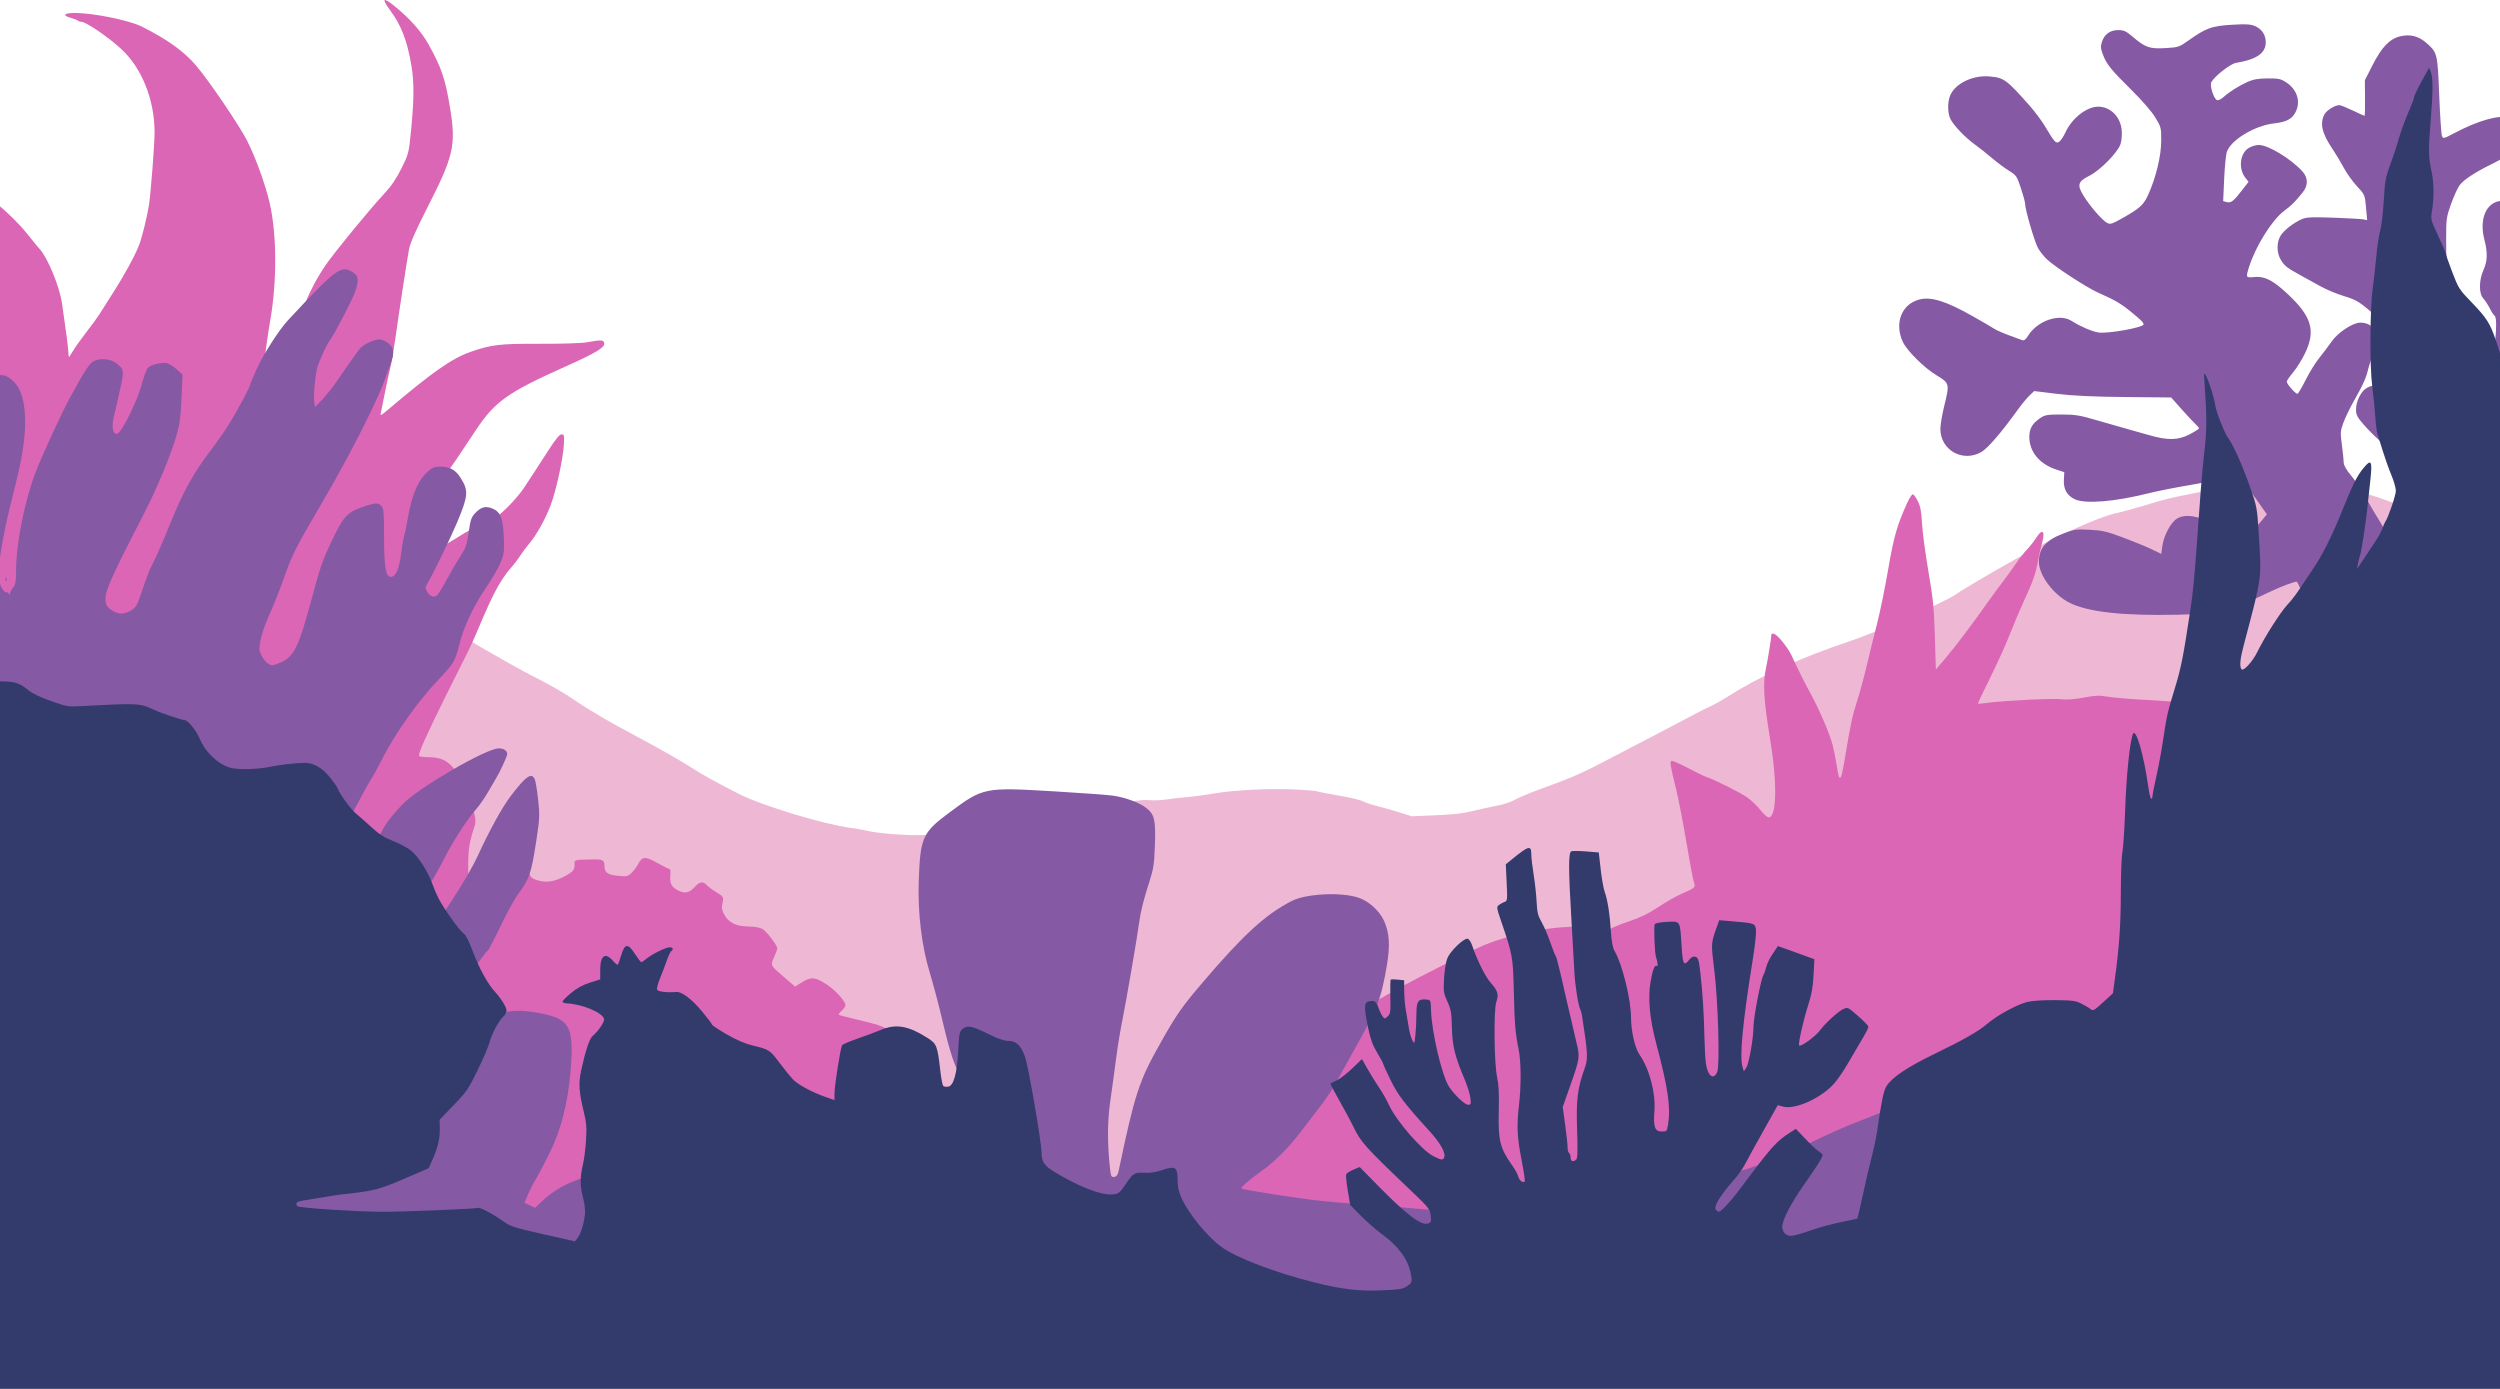 <svg width="1440" height="800" viewBox="0 0 1440 800" fill="none" xmlns="http://www.w3.org/2000/svg">
<path d="M9 720.975C9 349.187 9.065 332.522 10.51 331.382C11.341 330.727 14.293 329.337 17.071 328.293C19.848 327.25 23.454 325.788 25.084 325.045C26.713 324.301 33.189 322.127 39.475 320.213C45.76 318.3 52.046 316.27 53.442 315.702C54.839 315.134 57.887 314.319 60.215 313.891C62.543 313.463 68.257 312.264 72.912 311.228C87.169 308.054 97.956 307.729 117.655 309.88C126.899 310.889 135.159 312.04 136.011 312.437C136.863 312.835 138.685 313.16 140.061 313.16C141.436 313.16 145.747 313.971 149.64 314.961C153.533 315.952 160.147 317.635 164.337 318.7C172.256 320.713 176.848 322.325 185.337 326.072C237.967 349.305 244.705 352.535 254.057 359.016C260.13 363.226 296.604 384.261 306.129 389.048C316.101 394.059 325.69 399.54 330.63 403.051C332.698 404.521 336.507 406.988 339.095 408.533C341.683 410.078 345.547 412.411 347.682 413.717C349.817 415.023 359.634 420.408 369.498 425.684C379.362 430.959 391.507 437.87 396.487 441.042C405.417 446.729 409.664 449.1 425.489 457.234C438.478 463.911 474.546 474.869 490.248 476.909C493.507 477.332 497.507 478.026 499.137 478.451C504.735 479.911 521.579 481.299 530.458 481.033C550.358 480.435 561.129 479.306 572.361 476.64C578.414 475.204 588.127 473.358 593.947 472.537C599.767 471.717 609.291 470.061 615.11 468.858C651.786 461.277 656.865 460.425 662.56 460.902C664.922 461.1 668.64 460.968 670.822 460.608C673.005 460.249 678.557 459.614 683.162 459.199C687.767 458.783 695.035 457.815 699.314 457.047C710.203 455.094 731.632 454.031 745.959 454.733C752.51 455.054 758.304 455.551 758.834 455.836C759.364 456.122 764.861 457.2 771.048 458.232C777.236 459.264 783.441 460.712 784.838 461.45C786.235 462.188 790.044 463.465 793.303 464.288C796.562 465.11 802.36 466.773 806.186 467.982L813.143 470.181L826.926 469.588C837.754 469.121 842.432 468.574 848.751 467.034C853.174 465.957 859.444 464.586 862.684 463.988C865.979 463.38 870.292 461.941 872.47 460.723C874.612 459.525 880.341 457.073 885.202 455.275C909.837 446.163 908.946 446.568 939.329 430.636C945.148 427.584 953.148 423.419 957.106 421.381C961.063 419.342 968.11 415.624 972.766 413.118C977.422 410.611 982.946 407.807 985.041 406.886C987.136 405.966 991.326 403.636 994.353 401.71C1013.67 389.416 1037.31 378.693 1066.73 368.879C1080.67 364.228 1119.71 346.984 1125.99 342.707C1134.01 337.236 1163.7 320.146 1177.62 312.982C1194.33 304.39 1211.33 297.188 1218.45 295.688C1221.6 295.024 1229.33 292.919 1235.61 291.012C1247.7 287.344 1249.25 286.962 1263.97 284.049C1280.7 280.736 1290.34 279.983 1315.73 280C1342.89 280.019 1349.84 280.741 1365.57 285.173C1374.57 287.709 1393.74 295.531 1407.03 302.089C1409.36 303.238 1413.46 304.728 1416.13 305.401L1421 306.624V709.812L699.314 720.975H9Z" fill="#EEB8D4"/>
<path d="M-35 697.868V304.735L-27.913 286.351C-24.015 276.24 -18.479 262.821 -15.61 256.53C-9.23 242.539 -4.797 230.798 -3.135 223.49C-1.72 217.268 -2.053 186.456 -3.634 177.319C-5.367 167.308 -6.946 156.033 -7.49 149.786C-8.349 139.914 -11.291 127.085 -13.864 121.985C-15.269 119.2 -18.03 115.796 -20.788 113.449C-25.67 109.295 -26.169 108.256 -24.089 106.58C-22.267 105.113 -13.839 108.239 -7.774 112.631C0.34 118.506 10.402 127.998 15.895 134.96C18.837 138.688 21.922 142.454 22.751 143.328C27.371 148.204 34.292 164.989 35.718 174.778C38.068 190.904 39.128 198.952 39.321 202.126C39.44 204.092 39.62 205.7 39.721 205.7C39.821 205.7 40.956 203.958 42.241 201.828C43.527 199.699 47.004 194.836 49.968 191.022C52.933 187.207 56.184 182.754 57.194 181.126C58.204 179.498 61.714 173.973 64.993 168.847C71.797 158.215 77.861 147.076 80.212 140.891C81.865 136.54 84.931 124.04 85.821 118.017C86.921 110.577 89.04 82.981 89.037 76.147C89.027 57.521 81.718 39.224 69.937 28.331C62.21 21.188 49.514 12.543 46.749 12.543C46.116 12.543 45.304 12.257 44.944 11.908C44.585 11.558 42.882 10.888 41.159 10.417C35.6 8.899 36.629 7.46 43.27 7.463C53.746 7.469 74.746 11.771 81.806 15.359C96.588 22.869 105.837 29.498 112.746 37.535C120.231 46.241 137.873 72.22 142.482 81.322C147.203 90.646 152.955 106.585 155.334 116.938C159.439 134.797 159.602 161.753 155.742 184.072C152.697 201.671 149.556 229.042 150.462 230.067C150.571 230.189 151.942 227.521 153.509 224.137C155.077 220.753 158.726 213.222 161.618 207.401C164.511 201.581 167.817 194.337 168.966 191.305C170.115 188.272 171.416 185.029 171.857 184.097C172.298 183.165 173.717 179.734 175.011 176.472C178.463 167.768 182.844 159.515 187.827 152.328C193.058 144.783 212.879 120.644 221.218 111.663C225.471 107.083 228.286 102.944 231.304 96.837C235.452 88.44 235.501 88.241 236.854 74.227C238.555 56.599 238.572 47.294 236.922 37.535C234.524 23.356 231.124 14.572 224.642 5.816C219.77 -0.765 220.537 -1.848 226.624 3.013C235.811 10.348 242.619 17.963 246.929 25.723C254.335 39.055 256.497 45.454 259.225 62.103C262.762 83.688 261.385 89.727 246.096 119.711C239.59 132.471 236.289 139.952 235.63 143.432C234.474 149.548 230.035 178.512 227.646 195.534C226.697 202.29 225.371 209.914 224.698 212.477C224.024 215.04 222.652 221.33 221.649 226.456C220.645 231.581 219.619 236.69 219.369 237.81C218.96 239.642 219.333 239.49 223.111 236.288C248.962 214.376 260.328 206.405 271.012 202.696C283.207 198.462 287.704 197.937 311.105 198.015C323.839 198.058 335.109 197.694 338.165 197.141C346.495 195.634 347.731 195.71 348.03 197.747C348.392 200.206 343.265 203.271 325.469 211.232C292.495 225.984 285.088 231.241 274.173 247.635C271.071 252.294 266.131 259.708 263.195 264.109C260.26 268.51 254.765 275.944 250.984 280.629C247.202 285.314 242.939 291.609 241.508 294.619C240.078 297.629 236.424 309.066 233.388 320.035C230.353 331.003 227.266 341.866 226.529 344.174C225.792 346.482 225.337 348.514 225.519 348.69C225.7 348.866 227.803 346.216 230.192 342.8C232.581 339.384 238.473 332.014 243.285 326.422C249.881 318.759 253.289 315.548 257.129 313.377C259.931 311.794 263.886 309.392 265.919 308.04C267.951 306.687 273.432 303.861 278.098 301.76C285.233 298.546 287.549 296.97 292.663 291.848C296.008 288.498 300.094 283.661 301.743 281.098C303.391 278.536 305.893 274.723 307.302 272.627C308.711 270.53 312.547 264.621 315.826 259.495C319.989 252.99 322.284 250.177 323.43 250.177C324.879 250.177 325.046 250.773 324.853 255.26C324.493 263.6 320.357 282.742 317.074 291.265C314.008 299.223 309.117 307.997 305.032 312.868C303.077 315.197 300.525 318.628 299.36 320.492C298.195 322.356 295.648 325.635 293.699 327.779C291.75 329.922 288.505 334.699 286.488 338.393C282.991 344.796 281.259 348.569 274.288 364.969C272.604 368.93 270.522 373.504 269.661 375.135C268.799 376.766 263.296 387.746 257.43 399.534C245.924 422.659 240.691 434.37 241.379 435.45C241.617 435.825 243.963 436.132 246.59 436.132C256.37 436.132 260.976 439.715 267.082 452.071C269.542 457.05 272.168 463.852 272.917 467.186C274.229 473.03 274.209 473.458 272.358 479.047C271.302 482.236 270.245 487.132 270.009 489.928C269.321 498.085 269.691 512.577 270.63 514.28C272.886 518.372 280.653 517.813 286.495 513.139C288.948 511.178 289.492 510.213 289.198 508.353C288.861 506.228 289.356 505.746 294.855 502.847C298.168 501.1 301.452 499.67 302.15 499.67C302.849 499.67 304.002 501.1 304.712 502.847C305.8 505.524 306.626 506.2 309.964 507.143C314.804 508.51 319.239 507.852 324.869 504.932C330.047 502.246 331.029 501.116 330.936 497.947C330.854 495.157 330.531 495.249 341.22 495.018C347.252 494.887 348.169 495.394 348.19 498.873C348.213 502.605 349.934 503.855 355.868 504.45C360.861 504.951 361.551 504.819 363.591 502.971C364.823 501.854 366.572 499.539 367.478 497.826C369.913 493.217 371.649 493.101 378.667 497.079C382.004 498.97 385.127 500.517 385.607 500.517C386.091 500.517 386.338 501.935 386.162 503.694C385.685 508.458 386.495 510.475 389.642 512.363C393.915 514.926 396.774 514.577 399.94 511.107C403.029 507.721 404.858 507.406 407.15 509.864C408.033 510.811 410.156 512.419 411.868 513.437C416.784 516.362 416.968 516.654 416.146 520.204C415.556 522.752 415.759 524.11 417.117 526.692C419.606 531.427 423.856 533.562 430.98 533.656C434.635 533.705 437.698 534.242 439.206 535.1C441.578 536.449 447.714 544.532 447.714 546.307C447.714 546.81 446.881 549.103 445.861 551.402C443.704 556.27 443.446 555.781 452.071 563.201L457.929 568.242L462.129 565.657C467.31 562.467 469.774 562.747 476.52 567.29C481.47 570.624 486.995 576.793 486.995 578.988C486.995 579.673 485.994 581.134 484.77 582.235C483.546 583.336 482.858 584.402 483.242 584.605C483.626 584.807 488.457 586.045 493.978 587.355C510.374 591.244 510.619 591.37 521.054 601.266C530.44 610.167 539.287 619.513 541.75 623.127C543.125 625.145 543.771 627.306 546.377 638.607C551.95 662.772 552.014 662.938 561.355 677.741C568.31 688.762 567.661 688.567 593.925 687.481C611.842 686.74 613.566 686.508 613.566 684.832C613.566 683.55 618.082 682.683 624.831 682.67C627.826 682.664 633.03 681.568 639.083 679.669C645.171 677.759 651.668 676.394 657.06 675.893C661.704 675.462 668.053 674.317 671.17 673.348C676.953 671.551 692.527 669.106 698.191 669.106C701.592 669.106 712.258 665.406 717.878 662.278C737.017 651.622 747.406 642.116 756.084 627.318C759.315 621.808 761.959 617.063 761.959 616.773C761.959 616.483 764.459 611.08 767.514 604.765C770.57 598.45 773.335 592.203 773.66 590.881C773.985 589.56 775.188 587.636 776.333 586.606C779.178 584.047 803.094 570.306 818.145 562.582C848.778 546.862 853.699 544.523 861.986 541.744C883.612 534.494 910.082 531.72 922.682 535.383C925.488 536.199 926.319 536.146 927.59 535.071C928.431 534.359 933.244 532.393 938.285 530.702C944.927 528.474 949.559 526.216 955.108 522.501C959.319 519.681 965.392 516.229 968.604 514.831C976.363 511.452 976.796 511.058 975.734 508.347C975.259 507.134 973.304 496.775 971.389 485.327C969.474 473.879 966.772 459.938 965.385 454.346C962.13 441.231 961.736 438.844 962.722 438.252C963.169 437.985 967.5 439.857 972.348 442.414C977.195 444.971 982.022 447.317 983.073 447.628C987.141 448.831 1002.64 456.617 1006.57 459.431C1008.85 461.058 1012.19 464.275 1013.99 466.579C1015.8 468.884 1017.92 470.791 1018.7 470.818C1023.43 470.978 1023.8 450.998 1019.54 425.426C1015.94 403.807 1015.32 393.396 1017.13 385.244C1018.23 380.27 1020.34 367.208 1020.34 365.331C1020.34 365.132 1020.83 364.967 1021.43 364.964C1023.28 364.956 1029.57 372.478 1031.93 377.533C1036.53 387.367 1039.6 393.522 1043.02 399.703C1047.7 408.198 1053.91 422.659 1055.55 428.931C1056.29 431.727 1057.37 437.159 1057.97 441.003C1059.57 451.359 1060.31 450.714 1062.61 436.979C1066.07 416.36 1066.89 412.506 1069.63 403.991C1071.22 399.07 1073.77 389.707 1075.29 383.183C1076.82 376.66 1079.45 365.986 1081.14 359.462C1082.83 352.939 1085.72 338.834 1087.56 328.117C1090.88 308.887 1092.58 302.915 1098.5 289.753C1099.82 286.824 1101.33 284.554 1101.86 284.708C1102.39 284.861 1103.68 286.685 1104.72 288.761C1106.16 291.625 1106.73 294.682 1107.08 301.431C1107.34 306.323 1108.98 318.713 1110.74 328.964C1113.47 344.916 1114.01 350.343 1114.49 366.622L1115.05 385.642L1120.77 378.906C1126.53 372.134 1135.92 359.698 1145.36 346.331C1148.15 342.371 1152.21 336.843 1154.37 334.047C1156.53 331.251 1159.71 326.867 1161.42 324.305C1163.14 321.742 1165.84 318.311 1167.43 316.68C1169.01 315.049 1171.46 311.935 1172.86 309.76C1176.82 303.612 1178.36 306.186 1175.73 314.562C1175.29 315.96 1174.5 319.582 1173.97 322.61C1172.66 330.126 1170.98 334.982 1165.91 345.908C1163.53 351.033 1159.81 359.801 1157.65 365.393C1155.49 370.984 1150.42 382.192 1146.38 390.299C1142.33 398.407 1139.14 405.156 1139.29 405.298C1139.44 405.44 1142.09 405.212 1145.2 404.791C1154.66 403.508 1182.28 402.182 1187.4 402.766C1190.61 403.132 1194.9 402.812 1200.2 401.813C1206.94 400.541 1209.08 400.461 1213.99 401.292C1217.18 401.833 1226.87 402.657 1235.51 403.123C1244.15 403.589 1255.15 404.323 1259.95 404.752C1264.75 405.182 1272.41 405.771 1276.97 406.061C1281.53 406.35 1294.49 407.714 1305.78 409.09C1328.99 411.923 1340.94 414.681 1357.01 420.917C1362.89 423.195 1370.08 425.819 1372.99 426.747C1375.91 427.676 1379.36 429.167 1380.66 430.061C1383.7 432.148 1399.66 439.909 1405.52 442.15C1407.99 443.098 1412.47 445.848 1415.46 448.262L1420.9 452.652L1420.95 771.826H671.17H-24.089L-35 697.868Z" fill="#DB66B5"/>
<path d="M-4 668.388V216.777L-0.893 216.197C2.536 215.557 5.382 216.944 8.96 220.997C13.807 226.488 15.653 239.246 13.784 254.326C12.609 263.803 11.319 269.873 5.939 291.237C1.619 308.393 -1.755 329.23 -0.872 333.304C0.032 337.48 2.049 341.078 3.486 341.078C4.164 341.078 4.92 341.574 5.166 342.18C5.474 342.938 5.642 342.869 5.703 341.96C5.753 341.232 6.573 339.644 7.527 338.431C8.959 336.609 9.264 334.805 9.281 328.052C9.316 313.214 14.143 288.862 20.249 272.712C24.166 262.354 35.531 237.682 40.77 228.165C49.557 212.201 51.56 209.219 54.424 207.839C57.984 206.122 63.986 206.775 66.975 209.205C71.583 212.951 71.589 212.991 69.168 224.309C67.936 230.068 66.388 236.785 65.729 239.234C63.85 246.215 65.268 251.811 68.285 249.32C71.282 246.845 79.406 229.867 81.632 221.428C82.894 216.643 84.58 212.223 85.379 211.607C87.577 209.91 93.386 208.585 96.062 209.17C97.371 209.456 99.946 211.061 101.786 212.738L105.132 215.788L104.574 229.21C104.144 239.54 103.517 244.372 101.853 250.175C98.53 261.763 90.57 281.059 83.276 295.207C61.944 336.586 59.655 341.996 61.086 347.668C61.794 350.473 66.423 353.42 70.129 353.424C71.642 353.425 74.231 352.522 75.882 351.414C78.508 349.654 79.301 348.13 82.196 339.285C84.017 333.721 86.293 327.767 87.253 326.053C89.161 322.648 94.072 311.53 97.956 301.823C105.127 283.901 111.716 271.945 121.217 259.613C124.525 255.32 129.396 248.327 132.041 244.073C136.901 236.255 144.077 222.814 144.077 221.527C144.077 221.143 145.726 217.219 147.74 212.808C151.773 203.979 160.715 189.999 165.848 184.499C194.709 153.573 196.707 152.163 204.123 157.501C206.562 159.257 206.654 162.037 204.48 168.262C202.847 172.942 191.94 193.807 189.767 196.408C188.464 197.969 184.156 207.179 182.96 210.963C181.661 215.071 180.405 228.276 181.002 231.535L181.539 234.464L185.935 229.771C188.353 227.189 192.06 222.497 194.173 219.343C197.567 214.277 203.094 206.441 207.032 201.109C208.845 198.655 215.248 195.526 218.456 195.526C219.989 195.526 222.22 196.477 223.811 197.81C227.112 200.572 227.305 203.486 224.653 210.522C223.648 213.191 221.945 217.784 220.869 220.729C218.187 228.07 208.984 247.068 200.616 262.537C193.998 274.773 191.407 279.422 187.078 286.826C169.744 316.479 168.407 319.107 163.305 333.579C161.081 339.887 157.405 349.117 155.136 354.092C152.867 359.067 150.564 365.729 150.019 368.898C149.131 374.056 149.206 374.991 150.741 377.825C151.684 379.567 153.371 381.589 154.491 382.319C156.314 383.507 156.919 383.493 160.277 382.186C169.255 378.692 171.669 374.025 179.49 345.047C184.561 326.26 185.727 322.864 190.753 312.263C198.103 296.761 199.92 294.879 210.959 291.322C216.558 289.518 217.954 289.55 219.752 291.527C221.001 292.901 221.219 295.465 221.219 308.779C221.219 326.587 222.16 332.256 225.113 332.256C227.931 332.256 229.956 327.713 231.011 319.024C231.512 314.9 232.294 310.335 232.749 308.88C233.204 307.424 234.389 301.689 235.382 296.134C237.474 284.43 241.03 276.444 246.232 271.769C249.026 269.257 250.284 268.743 253.63 268.743C258.95 268.743 262.391 270.631 265.234 275.112C270.017 282.65 269.79 285.448 263.1 301.382C259.553 309.828 248.376 332.757 246.001 336.457C244.878 338.206 244.888 338.751 246.079 340.862C247.608 343.571 249.949 344.378 251.815 342.838C252.502 342.27 255.02 338.169 257.409 333.723C259.798 329.278 263.343 323.195 265.287 320.206C268.326 315.532 268.981 313.617 269.967 306.532C270.955 299.424 271.476 297.91 273.76 295.496C277.073 291.995 279.762 291.295 283.665 292.917C288.293 294.841 289.732 298.457 290.192 309.321C290.545 317.659 290.365 319.117 288.393 323.938C287.187 326.884 283.402 333.433 279.981 338.493C272.572 349.452 267.143 360.962 264.613 371.076C262.14 380.962 261.479 382.061 252.008 392.048C240.996 403.659 227.761 422.256 220.789 435.914C217.64 442.085 214.604 447.683 214.043 448.355C213.483 449.027 210.328 454.639 207.032 460.826C203.736 467.012 199.069 475.691 196.66 480.111C191.843 488.951 185.822 502.929 183.62 510.387C181.38 517.972 181.698 519.944 185.789 523.815C189.556 527.381 193.06 528.195 195.642 526.105C198.289 523.964 214.359 494.438 216.32 488.114C219.468 477.963 222.387 473.291 231.782 463.367C240.732 453.912 280.014 431.055 287.311 431.055C290.208 431.055 292.155 432.398 292.155 434.397C292.155 435.552 287.853 444.944 286.009 447.816C285.542 448.543 283.463 452.116 281.39 455.755C279.317 459.393 276.098 464.055 274.236 466.113C269.294 471.576 260.702 484.892 255.592 495.01C253.142 499.861 250.002 505.475 248.615 507.485C247.228 509.495 243.689 515.999 240.75 521.94C236.243 531.049 235.406 533.478 235.406 537.441C235.406 542.741 236.792 544.16 241.613 543.794C243.803 543.628 244.784 542.815 246.682 539.588C247.976 537.388 253.78 528.454 259.579 519.735C265.979 510.111 272.051 499.712 275.031 493.271C282.224 477.721 289.169 465.116 294.188 458.499C303.056 446.809 306.373 444.581 308.118 449.146C308.583 450.362 309.428 455.622 309.997 460.834C310.928 469.369 310.838 471.58 309.085 483.101C306.02 503.249 305.03 506.179 298.205 515.327C296.384 517.769 291.923 525.959 288.292 533.529C284.661 541.098 281.329 547.436 280.886 547.614C280.443 547.792 278.72 549.922 277.057 552.348C274.233 556.467 260.68 572.983 259.321 573.96C258.984 574.203 257.999 575.791 257.133 577.489C253.187 585.224 236.473 608.747 229.57 616.279C221.105 625.517 218.369 629.226 214.257 637.033C211.072 643.08 210.958 643.988 212.82 648.423C214.778 653.083 217.379 653.988 222.215 651.689C230.699 647.657 238.702 639.444 243.813 629.523C244.941 627.334 248.013 622.769 250.639 619.379C253.266 615.989 258.781 608.306 262.896 602.306C267.011 596.306 271.65 590.431 273.205 589.251C276.669 586.622 287.854 583.094 295.164 582.325C301.659 581.641 315.428 583.81 320.934 586.385C328.829 590.077 330.427 596.56 328.602 617.5C327.028 635.572 323.123 650.858 316.803 663.686C313.884 669.613 310.228 676.559 308.68 679.124C307.131 681.688 305.018 685.817 303.984 688.3L302.104 692.814L305.155 694.262L308.206 695.709L312.854 691.335C324.228 680.634 341.895 674.687 364.42 673.978C370.76 673.779 376.46 673.43 377.086 673.203C379.525 672.32 406.523 674.737 417.539 676.825C423.924 678.035 434.734 680.012 441.562 681.217C448.389 682.422 457.693 684.395 462.236 685.6C466.779 686.806 474.668 688.459 479.766 689.275C490.533 690.998 495.164 690.406 504.29 686.139C507.341 684.713 511.832 683.339 514.271 683.086C516.709 682.834 523.293 681.76 528.901 680.701C536.372 679.289 540.876 678.908 545.748 679.273C549.406 679.548 554.792 679.379 557.718 678.897C560.644 678.415 565.939 677.777 569.485 677.478L575.932 676.935L575.397 673.745C573.852 664.536 565.812 644.417 556.818 627.256C549.029 612.393 547.901 609.15 542.259 585.428C540.356 577.423 537.34 566.109 535.558 560.287C530.918 545.128 528.576 525.834 529.188 507.801C530.051 482.358 531.288 479.571 546.844 468.021C566.398 453.503 566.806 453.42 607.373 455.827C623.466 456.782 638.83 457.912 641.515 458.339C648.352 459.427 656.214 462.321 659.875 465.099C664.997 468.986 665.735 471.958 665.225 486.629C664.838 497.746 664.425 500.517 662.068 507.801C658.805 517.886 656.951 525.246 656.181 531.177C655.119 539.358 648.654 577.002 646.482 587.652C645.297 593.464 643.675 603.379 642.878 609.687C642.081 615.994 640.612 626.712 639.613 633.504C637.818 645.715 637.755 658.882 639.419 673.468C639.889 677.58 640.178 678.114 641.811 677.879C643.133 677.688 643.854 676.721 644.315 674.523C653.641 630.028 656.06 622.619 668.363 600.865C677.927 583.956 680.65 580.056 693.021 565.557C716.411 538.142 729.087 526.578 744.135 518.929C752.333 514.761 771.989 513.736 782.143 516.947C788.303 518.895 794.63 524.598 797.305 530.615C800.281 537.31 800.747 544.435 798.931 555.47C795.654 575.385 793.414 581.082 778.487 607.481C775.333 613.061 771.383 620.206 769.711 623.36C768.038 626.513 764.345 632.145 761.504 635.875C758.662 639.605 753.363 646.552 749.727 651.312C742.203 661.165 734.291 669.09 726.416 674.661C719.527 679.533 714.526 683.944 715.166 684.581C715.955 685.366 747.547 690.293 760.976 691.726C767.69 692.442 779.369 693.411 786.928 693.879C794.487 694.347 807.455 695.388 815.745 696.192C834.431 698.005 849.627 697.56 872.494 694.53C901.408 690.699 929.589 687.577 945.646 686.426C963.673 685.135 991.772 678.634 1014.8 670.427C1020.9 668.252 1033.47 662.758 1042.74 658.216C1052 653.675 1064.57 648.12 1070.67 645.872C1076.76 643.623 1091.33 637.6 1103.03 632.487C1114.74 627.374 1126.91 622.061 1130.08 620.68C1145.53 613.954 1177.85 602.824 1219.19 589.999C1266.38 575.358 1285 569.253 1289.77 566.858C1309.75 556.824 1356.46 524.498 1360.11 518.174C1361.03 516.593 1364.4 511.131 1367.61 506.036L1373.45 496.774L1373.77 489.12C1374.13 480.358 1374.26 480.842 1364.65 453.99C1360.92 443.559 1355.14 427.284 1351.8 417.823C1348.46 408.362 1344.9 398.805 1343.89 396.586C1342.88 394.366 1339.86 384.641 1337.18 374.974C1333.21 360.691 1324.73 336.841 1323 335.12C1322.48 334.6 1313.59 337.924 1306.97 341.111C1284.17 352.098 1278.43 353.532 1255.1 354.065C1222.98 354.8 1202.61 352.564 1191.9 347.127C1182.75 342.484 1174.41 331.293 1174.41 323.659C1174.41 315.848 1178.32 311.215 1188.08 307.462C1194.77 304.89 1195.81 304.735 1203.67 305.144C1210.86 305.518 1213.66 306.164 1222.74 309.553C1228.59 311.738 1235.97 314.763 1239.14 316.277L1244.9 319.029L1245.45 314.823C1246.27 308.463 1250.51 300.6 1254.22 298.555C1260.41 295.147 1270.14 297.945 1287.7 308.183L1291.49 310.389L1295.43 307.176C1297.6 305.409 1300.8 302.23 1302.54 300.111L1305.71 296.26L1300.24 288.456C1297.23 284.163 1293.21 278.798 1291.31 276.532L1287.86 272.413L1282.43 274.611C1279.3 275.876 1270.57 277.872 1261.83 279.317C1253.5 280.697 1242.68 282.836 1237.8 284.069C1218.21 289.014 1201.1 290.411 1195.06 287.559C1190.59 285.452 1188.47 281.648 1188.79 276.317L1189.04 271.983L1184.13 270.352C1174.7 267.219 1168.89 260.114 1168.89 251.723C1168.89 246.838 1170.59 243.918 1175.29 240.735C1177.86 238.995 1179.34 238.75 1187.33 238.75C1195.22 238.75 1197.9 239.181 1207.37 241.966C1213.38 243.735 1220.9 245.883 1224.07 246.74C1227.24 247.597 1233.37 249.325 1237.69 250.581C1248.68 253.775 1254.7 253.651 1261.4 250.095C1264.28 248.572 1266.63 247.046 1266.63 246.703C1266.63 246.361 1265.77 245.325 1264.73 244.4C1263.69 243.476 1260.08 239.621 1256.71 235.834L1250.59 228.948L1224.25 228.695C1205.68 228.517 1194.04 227.972 1184.79 226.849L1171.68 225.256L1169 227.813C1167.52 229.219 1164.64 232.686 1162.6 235.516C1152.85 249.047 1145.06 258.137 1141.36 260.294C1130.61 266.561 1117.66 259.325 1117.66 247.053C1117.66 244.67 1118.69 238.611 1119.93 233.59C1123.05 221.029 1122.96 220.686 1115.33 216.094C1108.42 211.933 1098.53 202.152 1096.12 197.103C1091.01 186.386 1095.2 175.282 1105.39 172.553C1112.23 170.72 1120.74 173.357 1136.28 182.134C1141.89 185.3 1147.48 188.56 1148.7 189.378C1149.92 190.197 1153.71 191.872 1157.12 193.101C1160.54 194.33 1163.98 195.601 1164.77 195.925C1165.81 196.348 1166.76 195.647 1168.11 193.469C1173.57 184.683 1186.21 180.352 1193.25 184.852C1198.14 187.978 1204.82 190.862 1208.68 191.506C1213.81 192.366 1234.73 188.628 1234.69 186.857C1234.67 185.763 1233.41 184.493 1227.69 179.797C1221.67 174.849 1218.53 173.01 1208.55 168.573C1201.89 165.615 1183.86 153.87 1178.99 149.328C1177.36 147.81 1175.11 144.98 1173.97 143.039C1171.99 139.648 1166.42 120.559 1166.45 117.281C1166.46 116.408 1165.37 112.397 1164.03 108.37C1161.72 101.417 1161.38 100.909 1157.14 98.322C1154.69 96.823 1150.29 93.545 1147.37 91.036C1144.44 88.528 1140.03 85.03 1137.55 83.264C1132.18 79.423 1125.49 72.475 1123.52 68.681C1121.78 65.337 1121.68 58.858 1123.29 55.004C1126.22 48.049 1136.36 43.161 1146.05 44.035C1154.32 44.782 1155.72 45.802 1169.03 60.836C1171.96 64.142 1175.83 69.302 1177.64 72.304C1183.48 82.018 1184.09 82.713 1185.93 81.735C1186.84 81.253 1188.55 78.746 1189.74 76.163C1193.46 68.071 1201.94 61.442 1208.56 61.442C1215.64 61.442 1221.46 67.298 1222.11 75.08C1222.32 77.659 1222.01 81.241 1221.41 83.041C1219.83 87.817 1209.68 98.122 1203.51 101.221C1196.83 104.573 1196.27 106.505 1200.15 112.803C1203.81 118.73 1210.87 126.886 1213.61 128.348C1215.52 129.361 1216.4 129.099 1222.34 125.76C1232.52 120.034 1234.71 118.047 1237.36 112.183C1241.81 102.303 1244.8 89.996 1244.85 81.29C1244.9 73.574 1244.81 73.189 1241.42 67.617C1239.35 64.21 1233.76 57.766 1227.65 51.738C1215.85 40.099 1213.38 37.025 1211.23 31.301C1209.95 27.875 1209.87 26.654 1210.74 24.037C1212.19 19.672 1215.46 17.335 1220.12 17.335C1223.33 17.335 1224.64 17.941 1228.54 21.258C1235.77 27.398 1238.16 28.221 1247.22 27.707C1254.72 27.282 1255.2 27.124 1260.59 23.303C1270.74 16.115 1273.84 14.982 1285.31 14.28C1293.52 13.777 1296.21 13.917 1298.77 14.979C1302.86 16.683 1305.19 20.226 1305.07 24.601C1304.91 30.745 1299.67 34.284 1287.85 36.238C1284.69 36.761 1275.55 43.927 1273.73 47.313C1272.68 49.27 1275.09 56.931 1276.98 57.655C1277.69 57.923 1279.33 57.177 1280.65 55.997C1284.15 52.845 1289.53 49.442 1294.56 47.192C1297.93 45.683 1300.7 45.199 1306.15 45.166C1312.51 45.127 1313.71 45.392 1316.99 47.544C1323.2 51.633 1325.34 58.636 1322.21 64.65C1320.15 68.624 1316.97 70.271 1309.81 71.081C1298.52 72.358 1284.57 80.9 1282.58 87.747C1282.07 89.532 1281.4 96.588 1281.1 103.427L1280.55 115.861L1282.65 116.405C1285.11 117.044 1286.42 116.01 1291.54 109.414L1295.17 104.722L1293.34 102.399C1289.19 97.148 1290.18 88.308 1295.27 85.22C1296.83 84.275 1299.41 83.5 1301.01 83.498C1306.49 83.492 1319.64 91.464 1326.26 98.806C1329.55 102.465 1329.55 106.898 1326.26 110.947C1321.58 116.688 1320.24 118.017 1315.59 121.523C1308.56 126.821 1299.02 142.173 1295.36 154.066C1293.54 159.956 1293.59 160.032 1298.49 159.563C1304.49 158.99 1309.28 161.447 1317.86 169.496C1331.57 182.374 1333.94 190.533 1327.71 203.465C1325.96 207.104 1322.87 212.059 1320.85 214.475C1318.82 216.892 1317.17 219.283 1317.17 219.788C1317.17 221.333 1322.58 227.333 1323.47 226.782C1323.93 226.498 1326.06 222.805 1328.19 218.576C1330.33 214.347 1333.83 208.721 1335.98 206.073C1338.13 203.426 1341.21 199.336 1342.82 196.986C1346.56 191.517 1355.16 185.822 1359.67 185.822C1364.86 185.822 1368.93 189.285 1369.93 194.556C1370.37 196.892 1369.93 198.651 1367.91 202.496C1366.48 205.212 1364.8 209.618 1364.16 212.286C1362.84 217.827 1361.29 221.307 1355.67 231.252C1353.48 235.134 1350.84 240.628 1349.8 243.463C1348.04 248.238 1347.98 249.186 1348.94 256.354C1349.51 260.609 1349.98 265.155 1349.98 266.456C1349.98 267.988 1351.49 270.627 1354.27 273.958C1356.64 276.784 1360.41 282.449 1362.65 286.547C1364.9 290.644 1368.92 297.458 1371.59 301.689C1374.26 305.92 1377.54 312.245 1378.89 315.746C1380.23 319.247 1384.03 327.145 1387.34 333.296C1390.64 339.448 1395.18 348.126 1397.43 352.581L1401.52 360.682L1403.62 358.718C1406.41 356.111 1411.55 346.117 1412.85 340.754C1414.01 336.011 1413.61 331.806 1411.04 321.23C1408.93 312.58 1408.45 311.323 1402.66 299.176C1396.71 286.711 1377.39 259.48 1370.09 253.28C1368.05 251.544 1364.29 247.738 1361.72 244.822C1357.72 240.266 1357.07 239.009 1357.07 235.885C1357.07 231.166 1359.89 225.441 1363.17 223.514C1367.83 220.776 1373.31 221.559 1383.23 226.382C1391.21 230.264 1392.2 230.55 1393.2 229.26C1395.13 226.765 1394.45 224.124 1389.01 213.136C1386.1 207.243 1383.03 200.262 1382.19 197.623C1380.82 193.305 1379.7 191.967 1370.98 184.251C1358.78 173.449 1358.12 173.022 1349.53 170.356C1345.63 169.144 1339.85 166.713 1336.68 164.954C1333.51 163.195 1328.3 160.323 1325.11 158.572C1317.23 154.241 1315.94 153.23 1313.75 149.655C1311.31 145.681 1311.25 139.621 1313.6 135.788C1315.54 132.613 1321.33 128.13 1326.04 126.15C1328.56 125.091 1331.97 124.948 1344.21 125.389C1352.5 125.689 1360.23 126.129 1361.38 126.367L1363.47 126.801L1362.82 119.483C1362.17 112.224 1362.13 112.125 1357.62 107.278C1355.12 104.591 1351.72 99.828 1350.05 96.693C1348.39 93.558 1345.47 88.69 1343.56 85.874C1337.46 76.874 1336.12 71.183 1338.85 65.928C1340.09 63.553 1344.9 60.56 1347.48 60.56C1348.15 60.56 1351.61 61.949 1355.17 63.647C1358.73 65.345 1361.81 66.735 1362 66.735C1362.19 66.735 1362.31 62.12 1362.25 56.481L1362.16 46.227L1366.47 37.736C1371.86 27.136 1376.39 22.389 1382.53 20.924C1388.43 19.517 1393.26 20.803 1397.97 25.035C1403.89 30.363 1404.04 30.981 1404.98 54.77C1405.45 66.605 1406.16 77.141 1406.54 78.183C1407.24 80.044 1407.37 80.014 1414.07 76.484C1427.4 69.455 1439.32 66.089 1445.18 67.698C1452.45 69.695 1455.04 77.644 1450.39 83.732C1447.07 88.089 1444.42 89.999 1435.81 94.218C1425.27 99.384 1418.81 103.667 1416.51 107.006C1415.41 108.602 1413.27 113.393 1411.75 117.652C1409.15 124.916 1408.98 126.163 1408.98 137.746C1408.98 150.06 1408.99 150.128 1412.85 161.123C1414.98 167.187 1417.02 172.546 1417.37 173.031C1417.72 173.517 1419.3 177.685 1420.88 182.294C1424.02 191.442 1433.25 209.202 1434.3 208.113C1436.91 205.42 1439.08 183.207 1436.86 181.845C1436.36 181.541 1435.12 179.632 1434.1 177.603C1433.08 175.574 1431.39 172.995 1430.36 171.873C1427.76 169.058 1427.83 161.375 1430.49 155.497C1432.81 150.384 1432.95 145.603 1431.01 138.07C1428.21 127.183 1431.27 118.228 1438.54 116.061C1443.23 114.664 1447.82 116.833 1450.26 121.602C1453.18 127.293 1455.69 140.435 1455.08 146.843C1454.7 150.74 1454.98 153.969 1456.01 157.599C1457.27 162.077 1458.34 163.627 1463.83 168.925C1469.25 174.148 1470.55 174.994 1472.6 174.606L1475 174.149V185.607C1475 195.006 1474.69 197.76 1473.29 200.927C1469.65 209.135 1464.3 229.535 1463.37 238.75C1462.85 243.845 1461.73 253.769 1460.86 260.804L1459.3 273.595L1464.6 286.385C1467.51 293.42 1470.59 300.169 1471.43 301.382C1474.15 305.305 1475 309.408 1474.99 318.494C1474.98 331.842 1473.84 336.819 1465.72 358.749C1457.18 381.8 1455.89 384.546 1451.7 388.549L1448.64 391.473L1449.8 396.929C1450.43 399.93 1451.61 403.974 1452.42 405.914C1454.88 411.858 1461.19 422.211 1462.36 422.223C1464.04 422.239 1469.33 413.707 1471.94 406.796C1473.22 403.4 1474.43 400.456 1474.63 400.254C1474.83 400.052 1475 561.912 1475 759.943H735.5H-0.893L-4 668.388ZM3.164 333.506C3.206 332.478 3.416 332.269 3.699 332.973C3.955 333.61 3.924 334.371 3.629 334.664C3.335 334.957 3.125 334.436 3.164 333.506Z" fill="#8659A4"/>
<path d="M1436.96 1495.02C1429.67 1492.36 1426.04 1490 1421.26 1484.81C1417.3 1480.52 1407.92 1467.02 1404.94 1461.36C1404.15 1459.85 1399.28 1453.11 1394.11 1446.38C1380.55 1428.74 1379.69 1427.37 1373.01 1413.12L1366.95 1400.2V1391.87C1366.95 1386.38 1365.9 1377.29 1363.88 1365.21L1360.82 1346.89L1350.75 1326.36C1345.22 1315.06 1338.23 1301.59 1335.21 1296.41C1332.2 1291.24 1327.47 1282.57 1324.69 1277.16C1320.39 1268.77 1319.5 1266.19 1318.59 1259.62C1316.47 1244.19 1311.14 1236.81 1283.86 1211.63C1261.78 1191.24 1226.34 1159.92 1213.29 1149.25C1206.29 1143.54 1185.95 1129.65 1181.07 1127.25C1179.64 1126.55 1174.06 1124.91 1168.69 1123.62C1158.95 1121.27 1158.88 1121.27 1151.27 1122.61C1147.07 1123.35 1138.15 1124.77 1131.45 1125.76C1123.13 1126.99 1118.33 1128.13 1116.32 1129.35C1113.86 1130.84 1111.24 1131.25 1100.32 1131.84C1093.14 1132.22 1086.99 1132.37 1086.66 1132.17C1085.19 1131.28 1058.91 1127.35 1047.33 1126.29C1036.15 1125.27 1034.25 1124.87 1031.66 1122.98C1029.11 1121.12 1025.94 1120.42 1008.07 1117.75C990.248 1115.08 986.505 1114.26 980.65 1111.67C976.92 1110.03 971.533 1108.28 968.678 1107.79C965.773 1107.29 959.445 1104.96 954.312 1102.51C943.682 1097.43 940.758 1096.35 931.498 1094.08C927.763 1093.17 920.881 1090.51 916.205 1088.17C906.358 1083.24 900.848 1081.18 891.161 1078.81C878.674 1075.75 866.329 1074.22 854.16 1074.23C847.696 1074.25 839.116 1073.88 835.093 1073.42C822.16 1071.97 802.15 1071.84 793.218 1073.16C788.669 1073.83 780.415 1074.38 774.875 1074.39C768.425 1074.39 763.206 1074.86 760.36 1075.69C752.154 1078.08 747.838 1078.54 741.91 1077.64C738.765 1077.16 735.171 1076.25 733.922 1075.62C732.674 1074.99 729.159 1073.62 726.113 1072.59C720.799 1070.78 719.728 1070.73 699.654 1071.25C677.512 1071.83 672.742 1072.53 656.968 1077.51C652.385 1078.96 646.578 1079.97 639.991 1080.45C629.804 1081.2 623.934 1081.94 609.955 1084.19C597.803 1086.15 591.399 1087.08 583.798 1087.99C576.368 1088.87 574.634 1089.53 545.748 1102.52C537.249 1106.34 529.954 1109.47 529.536 1109.47C528.077 1109.47 509.761 1115.23 501.362 1118.33C481.134 1125.81 472.133 1128.09 455.561 1129.94C446.846 1130.92 437.471 1131.72 434.728 1131.73C431.984 1131.74 426.017 1132.72 421.468 1133.9C416.379 1135.23 408.844 1136.36 401.88 1136.84C386.639 1137.9 366.673 1141.81 340.502 1148.87C325.524 1152.91 318.01 1153.85 303.066 1153.53C292.677 1153.3 288.121 1152.83 283.27 1151.46C279.805 1150.48 275.851 1149.68 274.485 1149.68C268.791 1149.68 251.89 1156.78 241.055 1163.72C236.988 1166.32 227.613 1171.54 220.221 1175.31C208.788 1181.13 204.967 1182.61 194.634 1185.21C187.953 1186.89 178.765 1189.46 174.216 1190.92C166.065 1193.53 165.812 1193.69 156.804 1202.24C140.348 1217.84 124.526 1229.03 114.98 1231.83C109.655 1233.39 108.776 1234.02 102.189 1241.08C95.867 1247.85 94.085 1249.19 85.424 1253.63C75.317 1258.81 67.615 1265.03 58.525 1275.34C54.568 1279.83 53.986 1281.04 52.436 1288.02C50.608 1296.25 37.017 1338.31 33.414 1346.89C32.228 1349.71 29.369 1355.11 27.059 1358.88C23.701 1364.37 22.592 1367.19 21.518 1373C17.465 1394.92 16.652 1398.62 14.956 1402.81C13.935 1405.34 11.977 1409.01 10.603 1410.97C7.853 1414.9 -3.788 1426.03 -5.146 1426.03C-5.703 1426.03 -6 1246.62 -6 909.265V392.499H0.865C8.589 392.499 11.268 393.373 16.266 397.521C18.47 399.349 23.23 401.635 29.288 403.773C38.699 407.094 38.967 407.135 47.978 406.654C79.398 404.973 80.627 405.037 88.461 408.739C92.481 410.639 104.617 414.744 106.215 414.744C108.164 414.744 113.053 420.688 115.019 425.45C118.233 433.232 125.47 440.123 132.613 442.201C136.901 443.449 147.836 443.223 155.166 441.735C161.468 440.456 170.182 439.462 175.522 439.414C180.413 439.371 185.243 442.031 189.51 447.118C191.744 449.782 193.882 452.76 194.262 453.737C195.721 457.492 201.903 465.979 205.178 468.722C207.063 470.301 211.155 473.913 214.271 476.749C218.473 480.574 221.623 482.561 226.459 484.439C230.047 485.832 234.614 488.258 236.609 489.831C240.784 493.122 246.548 502.028 248.957 508.912C249.869 511.515 251.499 515.359 252.579 517.454C255.623 523.355 264.832 536.243 267.004 537.642C268.291 538.47 270.046 541.863 272.167 547.619C275.591 556.914 280.884 566.68 284.779 570.886C288.53 574.937 291.748 580.103 291.748 582.075C291.748 583.069 290.971 584.573 290.021 585.418C287.418 587.733 283.231 595.474 282.065 600.127C281.496 602.396 278.414 609.644 275.217 616.232C269.842 627.305 268.792 628.842 261.308 636.581L253.213 644.953L253.324 649.66C253.462 655.559 252.301 660.722 249.299 667.554L246.953 672.892L236.511 677.397C217.568 685.569 216.768 685.781 196.416 688.039C194.501 688.252 189.8 688.979 185.969 689.655C182.138 690.33 177.143 691.147 174.869 691.469C172.221 691.844 170.733 692.479 170.733 693.235C170.733 693.884 171.041 694.602 171.416 694.83C173.031 695.811 204.098 697.849 219.487 697.983C230.497 698.079 274.358 696.315 275.308 695.738C276.27 695.154 284.273 699.422 290.289 703.727C293.995 706.38 296.638 707.219 312.804 710.868L331.12 715.004L332.678 713.112C334.695 710.665 337.022 702.402 337.009 697.738C337.003 695.731 336.42 691.971 335.713 689.383C334.086 683.425 334.086 677.522 335.713 670.988C336.416 668.165 337.239 661.812 337.543 656.871C338.007 649.33 337.794 646.652 336.216 640.188C333.464 628.915 333.155 624.01 334.732 616.659C337.012 606.038 339.516 598.341 341.142 596.953C344.736 593.886 348.432 588.355 347.928 586.797C346.728 583.079 335.292 578.375 326.354 577.924C325.038 577.857 323.986 577.402 324.017 576.911C324.048 576.421 326.262 574.194 328.937 571.963C332.303 569.156 335.636 567.326 339.763 566.02L345.725 564.133V558.483C345.725 550.34 348.685 548.317 353.084 553.454C354.343 554.925 355.583 555.923 355.839 555.671C356.095 555.42 356.982 552.965 357.81 550.216C359.872 543.372 361.701 543.2 365.749 549.473C367.425 552.069 369.06 554.196 369.383 554.198C369.705 554.2 371.076 553.292 372.43 552.178C375.702 549.487 383.53 545.647 385.744 545.647C387.566 545.647 388.135 546.88 386.712 547.744C386.271 548.012 385.25 550.056 384.444 552.286C382.656 557.23 382.165 558.515 379.853 564.313C378.854 566.816 378.253 569.415 378.516 570.089C378.954 571.209 384.519 571.854 389.475 571.359C392.586 571.047 398.332 575.336 404.169 582.328C407.459 586.268 410.15 589.807 410.15 590.192C410.15 590.577 413.943 593.086 418.579 595.767C424.279 599.064 429.141 601.156 433.597 602.229C443.052 604.507 443.396 604.729 448.948 612.106C451.717 615.787 455.188 620.085 456.661 621.657C459.548 624.738 467.864 629.218 475.759 631.945L480.669 633.641V629.793C480.669 625.332 484.099 603.582 485.039 602.089C485.388 601.534 489.347 599.82 493.836 598.28C498.326 596.741 504.504 594.433 507.565 593.153C516.037 589.61 523.217 590.838 533.967 597.668C539.603 601.249 539.93 602.066 541.636 616.868C542.137 621.211 542.879 625.091 543.285 625.49C543.691 625.889 544.95 626.087 546.082 625.929C549.272 625.486 551.241 618.519 551.927 605.246C552.456 594.999 552.636 594.149 554.597 592.589C557.353 590.398 559.977 590.95 569.69 595.769C574.859 598.332 578.413 599.548 580.742 599.548C585.287 599.548 587.961 602.028 590.316 608.427C592.338 613.923 599.943 657.976 599.943 664.195C599.943 669.096 601.6 671.547 607.211 674.945C622.008 683.907 634.955 688.816 641.448 687.926C644.352 687.527 645.208 686.829 648.124 682.476C652.711 675.63 653.315 675.25 659.18 675.528C662.482 675.685 665.862 675.193 669.051 674.091C676.988 671.35 678.297 672.126 678.297 679.57C678.297 683.561 678.89 686.374 680.472 689.89C684.63 699.129 695.19 712.101 703.543 718.229C711.997 724.433 734.665 733.098 756.918 738.633C773.459 742.748 782.701 743.819 796.456 743.217C806.295 742.787 808.121 742.473 810.503 740.806C813.554 738.671 813.631 738.307 812.309 732.249C810.777 725.231 805.114 717.592 797.13 711.773C793.302 708.983 787.369 703.863 783.946 700.395L777.722 694.089L776.324 685.829C775.555 681.285 775.132 677.05 775.384 676.417C775.636 675.784 777.496 674.581 779.518 673.743L783.195 672.22L794.083 683.306C810.275 699.791 818.735 706.139 822.606 704.706C824.357 704.058 824.52 703.556 824.097 700.095C823.651 696.448 822.952 695.572 812.633 685.738C786.097 660.451 783.718 657.8 779.446 648.743C778.337 646.391 774.856 639.929 771.713 634.384C768.569 628.839 766.147 624.219 766.33 624.117C766.514 624.015 768.221 623.162 770.123 622.221C772.025 621.279 776.036 618.154 779.035 615.274L784.489 610.039L787.689 615.702C789.448 618.817 792.411 623.586 794.273 626.302C796.135 629.017 798.759 633.637 800.103 636.568C804.272 645.663 819.029 662.652 825.619 665.943C830.589 668.425 831.254 668.466 831.944 666.331C832.727 663.907 829.425 658.141 823.586 651.738C809.125 635.878 805.127 630.64 800.947 622.07C798.611 617.281 796.7 613.068 796.7 612.708C796.7 612.348 795.153 609.495 793.263 606.368C790.673 602.084 789.385 598.559 788.039 592.067C785.581 580.211 785.65 577.484 788.427 576.799C791.625 576.011 792.751 576.744 793.987 580.42C794.597 582.235 795.647 584.459 796.32 585.362C797.506 586.954 797.596 586.957 799.302 585.44C800.896 584.022 801.04 582.977 800.839 574.249C800.717 568.954 800.814 564.457 801.053 564.255C801.292 564.054 803.132 564.058 805.14 564.265L808.792 564.64L808.821 570.758C808.836 574.122 809.27 579.185 809.783 582.009C810.297 584.832 811.053 589.312 811.463 591.963C811.874 594.615 812.773 597.84 813.461 599.13C814.695 601.444 814.719 601.403 815.282 596.109C815.596 593.157 815.853 587.731 815.853 584.052C815.853 576.664 816.897 575.2 821.773 575.753C824.043 576.01 824.129 576.212 824.255 581.581C824.555 594.346 830.615 619.99 834.795 626.18C837.941 630.839 843.786 636.338 845.593 636.338C847.287 636.338 847.395 636.005 846.914 632.274C846.626 630.039 845.163 625.322 843.663 621.793C838.029 608.537 836.517 602.403 836.28 591.848C836.087 583.24 835.763 581.366 833.691 576.875C831.498 572.124 831.355 571.137 831.771 563.614C832.025 559.011 832.853 553.938 833.681 551.916C835.351 547.835 843.183 540.288 845.327 540.694C846.115 540.843 847.264 542.499 847.881 544.375C850.578 552.583 855.562 562.623 858.668 566.109C862.757 570.698 863.377 572.803 861.892 577.044C860.279 581.651 860.599 612.413 862.345 620.51C863.276 624.83 863.542 630.194 863.299 639.76C862.862 656.921 863.96 661.379 871.07 671.325C872.62 673.492 874.162 676.342 874.497 677.656C875.082 679.95 877.194 681.577 878.245 680.544C878.522 680.272 877.703 674.701 876.424 668.164C873.855 655.028 873.552 648.461 874.955 636.338C876.261 625.043 876.152 611.359 874.699 604.254C872.827 595.105 872.371 589.511 871.943 570.473C871.517 551.51 871.185 549.668 864.873 531.25C861.969 522.775 861.911 522.366 863.444 521.22C864.323 520.563 865.786 519.779 866.694 519.477C868.233 518.966 868.311 518.217 867.838 508.39L867.331 497.85L871.344 494.584C880.498 487.133 882.018 486.759 882.023 491.96C882.025 493.96 882.63 499.251 883.367 503.718C884.104 508.185 884.873 515.194 885.075 519.294C885.385 525.576 885.849 527.46 888.03 531.278C889.453 533.769 891.659 538.888 892.934 542.652C894.209 546.417 895.546 549.882 895.907 550.353C896.631 551.298 897.753 555.805 902.936 578.586C904.863 587.057 907.194 597.067 908.117 600.831C910.099 608.922 909.971 609.744 904.204 626.071L900.124 637.621L901.537 647.888C902.314 653.535 902.942 659.383 902.932 660.885C902.923 662.387 903.306 663.853 903.785 664.144C904.263 664.435 904.655 665.612 904.655 666.761C904.655 668.98 906.249 669.508 907.939 667.847C908.686 667.113 908.812 662.534 908.41 650.718C907.823 633.474 908.618 626.959 912.701 615.547C914.782 609.733 914.656 607.089 911.261 585.197C911.022 583.657 910.617 582.063 910.361 581.656C909.163 579.751 907.227 567.783 906.845 559.926C906.612 555.131 905.834 541.39 905.117 529.391C903.375 500.254 903.373 490.992 905.111 490.336C905.841 490.061 909.693 490.102 913.671 490.428L920.905 491.02L921.979 500.58C922.57 505.839 923.593 511.681 924.252 513.563C926.028 518.636 927.165 525.747 927.84 536.01C928.257 542.347 928.916 545.959 929.984 547.757C934.412 555.212 939.479 575.78 939.479 586.3C939.479 593.722 941.724 603.628 944.227 607.248C950.116 615.767 953.751 629.482 952.94 640.128C952.251 649.18 953.191 651.738 957.206 651.738C960.078 651.738 960.197 651.604 960.822 647.674C962.409 637.688 960.764 626.501 953.938 600.877C950.121 586.549 949.063 574.471 950.801 565.082C952.095 558.096 953.104 555.628 954.358 556.389C955.132 556.86 954.886 554.471 953.804 551.008C953.043 548.574 952.501 533.161 953.144 532.257C953.529 531.716 956.755 531.142 960.313 530.981C968.05 530.631 967.656 529.962 968.617 545.08C969.293 555.709 969.857 556.702 973.015 552.81C974.337 551.18 975.327 550.713 976.609 551.113C978.129 551.587 978.518 552.838 979.37 559.992C980.617 570.456 981.494 584.218 981.742 597.178C981.847 602.697 982.211 609.435 982.551 612.15C983.496 619.7 986.997 622.514 989.135 617.441C990.734 613.648 989.601 575.883 987.357 558.17C985.552 543.92 985.591 543.11 988.481 535.062L990.285 530.038L996.877 530.588C1010.51 531.724 1010.76 531.803 1011.39 535.093C1011.72 536.835 1011.01 543.882 1009.65 552.325C1003.76 588.997 1001.89 608.513 1003.69 614.512L1004.46 617.071L1005.89 614.923C1007.41 612.644 1010 597.867 1010 591.465C1010 586.453 1014.14 564.643 1015.61 561.903C1016.24 560.726 1017.05 558.435 1017.41 556.811C1017.76 555.186 1019.41 551.847 1021.07 549.39L1024.09 544.922L1032.06 547.774C1036.45 549.344 1041.17 551.058 1042.55 551.584L1045.07 552.54L1044.6 561.713C1044.25 568.635 1043.49 572.881 1041.5 579.014C1038.77 587.413 1035.78 600.683 1036.27 602.149C1036.72 603.465 1045.36 597.328 1048.05 593.782C1051.51 589.222 1058.55 582.748 1061.65 581.272C1064.27 580.022 1064.32 580.044 1070.23 585.2C1073.49 588.052 1076.16 590.811 1076.16 591.331C1076.15 592.373 1075.27 594.068 1070.75 601.687C1069.08 604.51 1066.03 609.708 1063.98 613.237C1061.93 616.766 1058.71 621.468 1056.84 623.685C1049.67 632.153 1034.32 639.3 1027.27 637.452L1023.98 636.589L1015.78 651.222C1011.26 659.27 1006.59 667.78 1005.39 670.133C1004.2 672.486 1001.7 676.144 999.859 678.262C990.672 688.805 986.834 694.999 988.364 696.811C988.888 697.432 989.648 697.939 990.052 697.939C991.266 697.939 996.602 692.32 1001.22 686.176C1003.61 682.999 1007.25 678.164 1009.31 675.432C1020.32 660.801 1024 656.864 1030.7 652.587L1034.43 650.207L1039.41 655.453C1044.2 660.501 1045.05 661.281 1048.62 663.919C1050.2 665.083 1050.19 665.213 1048.41 668.481C1047.4 670.331 1043.2 676.621 1039.07 682.458C1031.62 693.001 1026.51 702.883 1026.57 706.662C1026.61 709.59 1028.77 711.868 1031.51 711.888C1032.85 711.897 1037.86 710.518 1042.65 708.824C1047.43 707.13 1055.46 704.924 1060.48 703.923C1065.5 702.922 1069.71 702 1069.84 701.873C1069.97 701.746 1071.07 697.056 1072.29 691.449C1075.15 678.312 1076.7 671.649 1078.75 663.716C1079.66 660.187 1080.85 654.219 1081.39 650.455C1083.84 633.582 1084.96 628.268 1086.65 625.58C1089.8 620.574 1098.72 614.576 1114.04 607.163C1131.32 598.8 1139.73 593.984 1145.04 589.411C1150.33 584.848 1161.99 578.516 1167.65 577.134C1170.52 576.432 1176.79 576.017 1183.68 576.073C1193.63 576.154 1195.48 576.401 1198.92 578.117C1201.07 579.191 1203.48 580.626 1204.27 581.306C1205.55 582.412 1206.3 581.993 1211.37 577.339L1217.03 572.134L1218 565.094C1220.64 545.967 1221.56 533.135 1221.59 514.673C1221.61 503.71 1222.02 493.008 1222.5 490.89C1222.98 488.773 1223.71 477.415 1224.13 465.651C1224.81 446.369 1226.77 427.431 1228.54 422.872C1230.13 418.788 1234.78 434.462 1237.26 452.266C1237.85 456.569 1238.68 460.09 1239.09 460.09C1239.5 460.09 1239.84 459.371 1239.84 458.494C1239.84 457.616 1240.82 452.637 1242.01 447.429C1243.21 442.222 1244.97 432.757 1245.92 426.395C1248.06 412.078 1248.48 410.245 1252.87 395.922C1256.28 384.802 1257.66 377.794 1261.56 351.86C1263.31 340.26 1263.88 334.212 1265.91 306.086C1266.44 298.793 1267.25 287.627 1267.72 281.275C1268.18 274.922 1269.15 264.72 1269.88 258.602C1271.14 248.025 1271.12 238.858 1269.81 220.529C1269.38 214.613 1269.44 214.288 1270.59 216.363C1272.3 219.441 1275.27 228.769 1275.88 232.935C1276.5 237.275 1281.12 249.083 1283.44 252.288C1286.4 256.372 1291.7 268.24 1295.99 280.419C1299.89 291.485 1300.1 292.562 1300.95 306.086C1302.72 334.187 1303.14 330.94 1292.53 371.11C1290.29 379.553 1289.88 383.62 1291.05 385.434C1292.06 387.007 1297.53 381.088 1300.26 375.454C1304.3 367.132 1313.32 352.933 1317.38 348.498C1320.82 344.752 1322.57 342.389 1327.33 335.097C1327.81 334.364 1330.02 331.098 1332.23 327.839C1337.7 319.793 1343.15 308.912 1349.12 294.1C1355.31 278.743 1357.61 274.158 1361.5 269.448C1365.92 264.092 1366.58 265.428 1365.26 277.171C1364.67 282.487 1363.86 289.916 1363.47 293.681C1362.6 302.093 1360.12 318.032 1359.42 319.776C1358.86 321.134 1357.5 327.476 1357.76 327.476C1357.84 327.476 1359.61 324.877 1361.68 321.701C1363.76 318.524 1366.76 313.983 1368.36 311.609C1369.96 309.235 1371.72 305.963 1372.28 304.337C1372.84 302.711 1373.58 300.996 1373.92 300.525C1375.57 298.28 1380.01 285.275 1380.01 282.703C1380.01 281.106 1378.86 277.065 1377.46 273.723C1376.05 270.381 1373.87 264.264 1372.6 260.13C1371.33 255.996 1369.91 251.458 1369.45 250.046C1368.98 248.635 1368.41 244.207 1368.18 240.207C1367.95 236.208 1367.15 228.315 1366.42 222.668C1364.87 210.825 1365.08 176.824 1366.77 165.345C1367.32 161.58 1368.21 153.687 1368.74 147.805C1369.27 141.923 1370.29 135.186 1370.99 132.833C1371.7 130.48 1372.62 122.78 1373.03 115.721C1373.71 104.115 1374.08 102.079 1376.92 94.427C1378.65 89.774 1380.84 83.111 1381.79 79.621C1382.74 76.131 1385.08 69.689 1386.99 65.305C1388.89 60.921 1390.45 56.882 1390.45 56.328C1390.45 55.258 1391.99 52.084 1396.41 43.993L1399.15 39L1400.12 41.427C1401.47 44.757 1401.45 52.395 1400.07 69.52C1398.71 86.407 1398.77 90.261 1400.5 98.346C1401.98 105.268 1402.12 113.534 1400.88 121.056C1400 126.389 1400 126.394 1404.37 135.791C1406.77 140.961 1408.74 145.561 1408.74 146.014C1408.74 146.466 1410.42 151.246 1412.47 156.635C1416.08 166.12 1416.45 166.696 1424.06 174.578C1432.21 183.024 1434.3 186.326 1437.5 195.718C1441.96 208.83 1441.96 208.821 1442.7 238.496C1443.19 257.824 1443.79 268.272 1444.55 270.58C1445.47 273.353 1445.73 337.929 1445.94 610.884C1446.11 838.337 1445.91 947.766 1445.32 947.766C1444.72 947.766 1444.43 1037.22 1444.43 1222.41C1444.43 1441.57 1444.21 1497.04 1443.34 1497C1442.74 1496.98 1439.87 1496.09 1436.96 1495.02Z" fill="#333B6D"/>
</svg>
